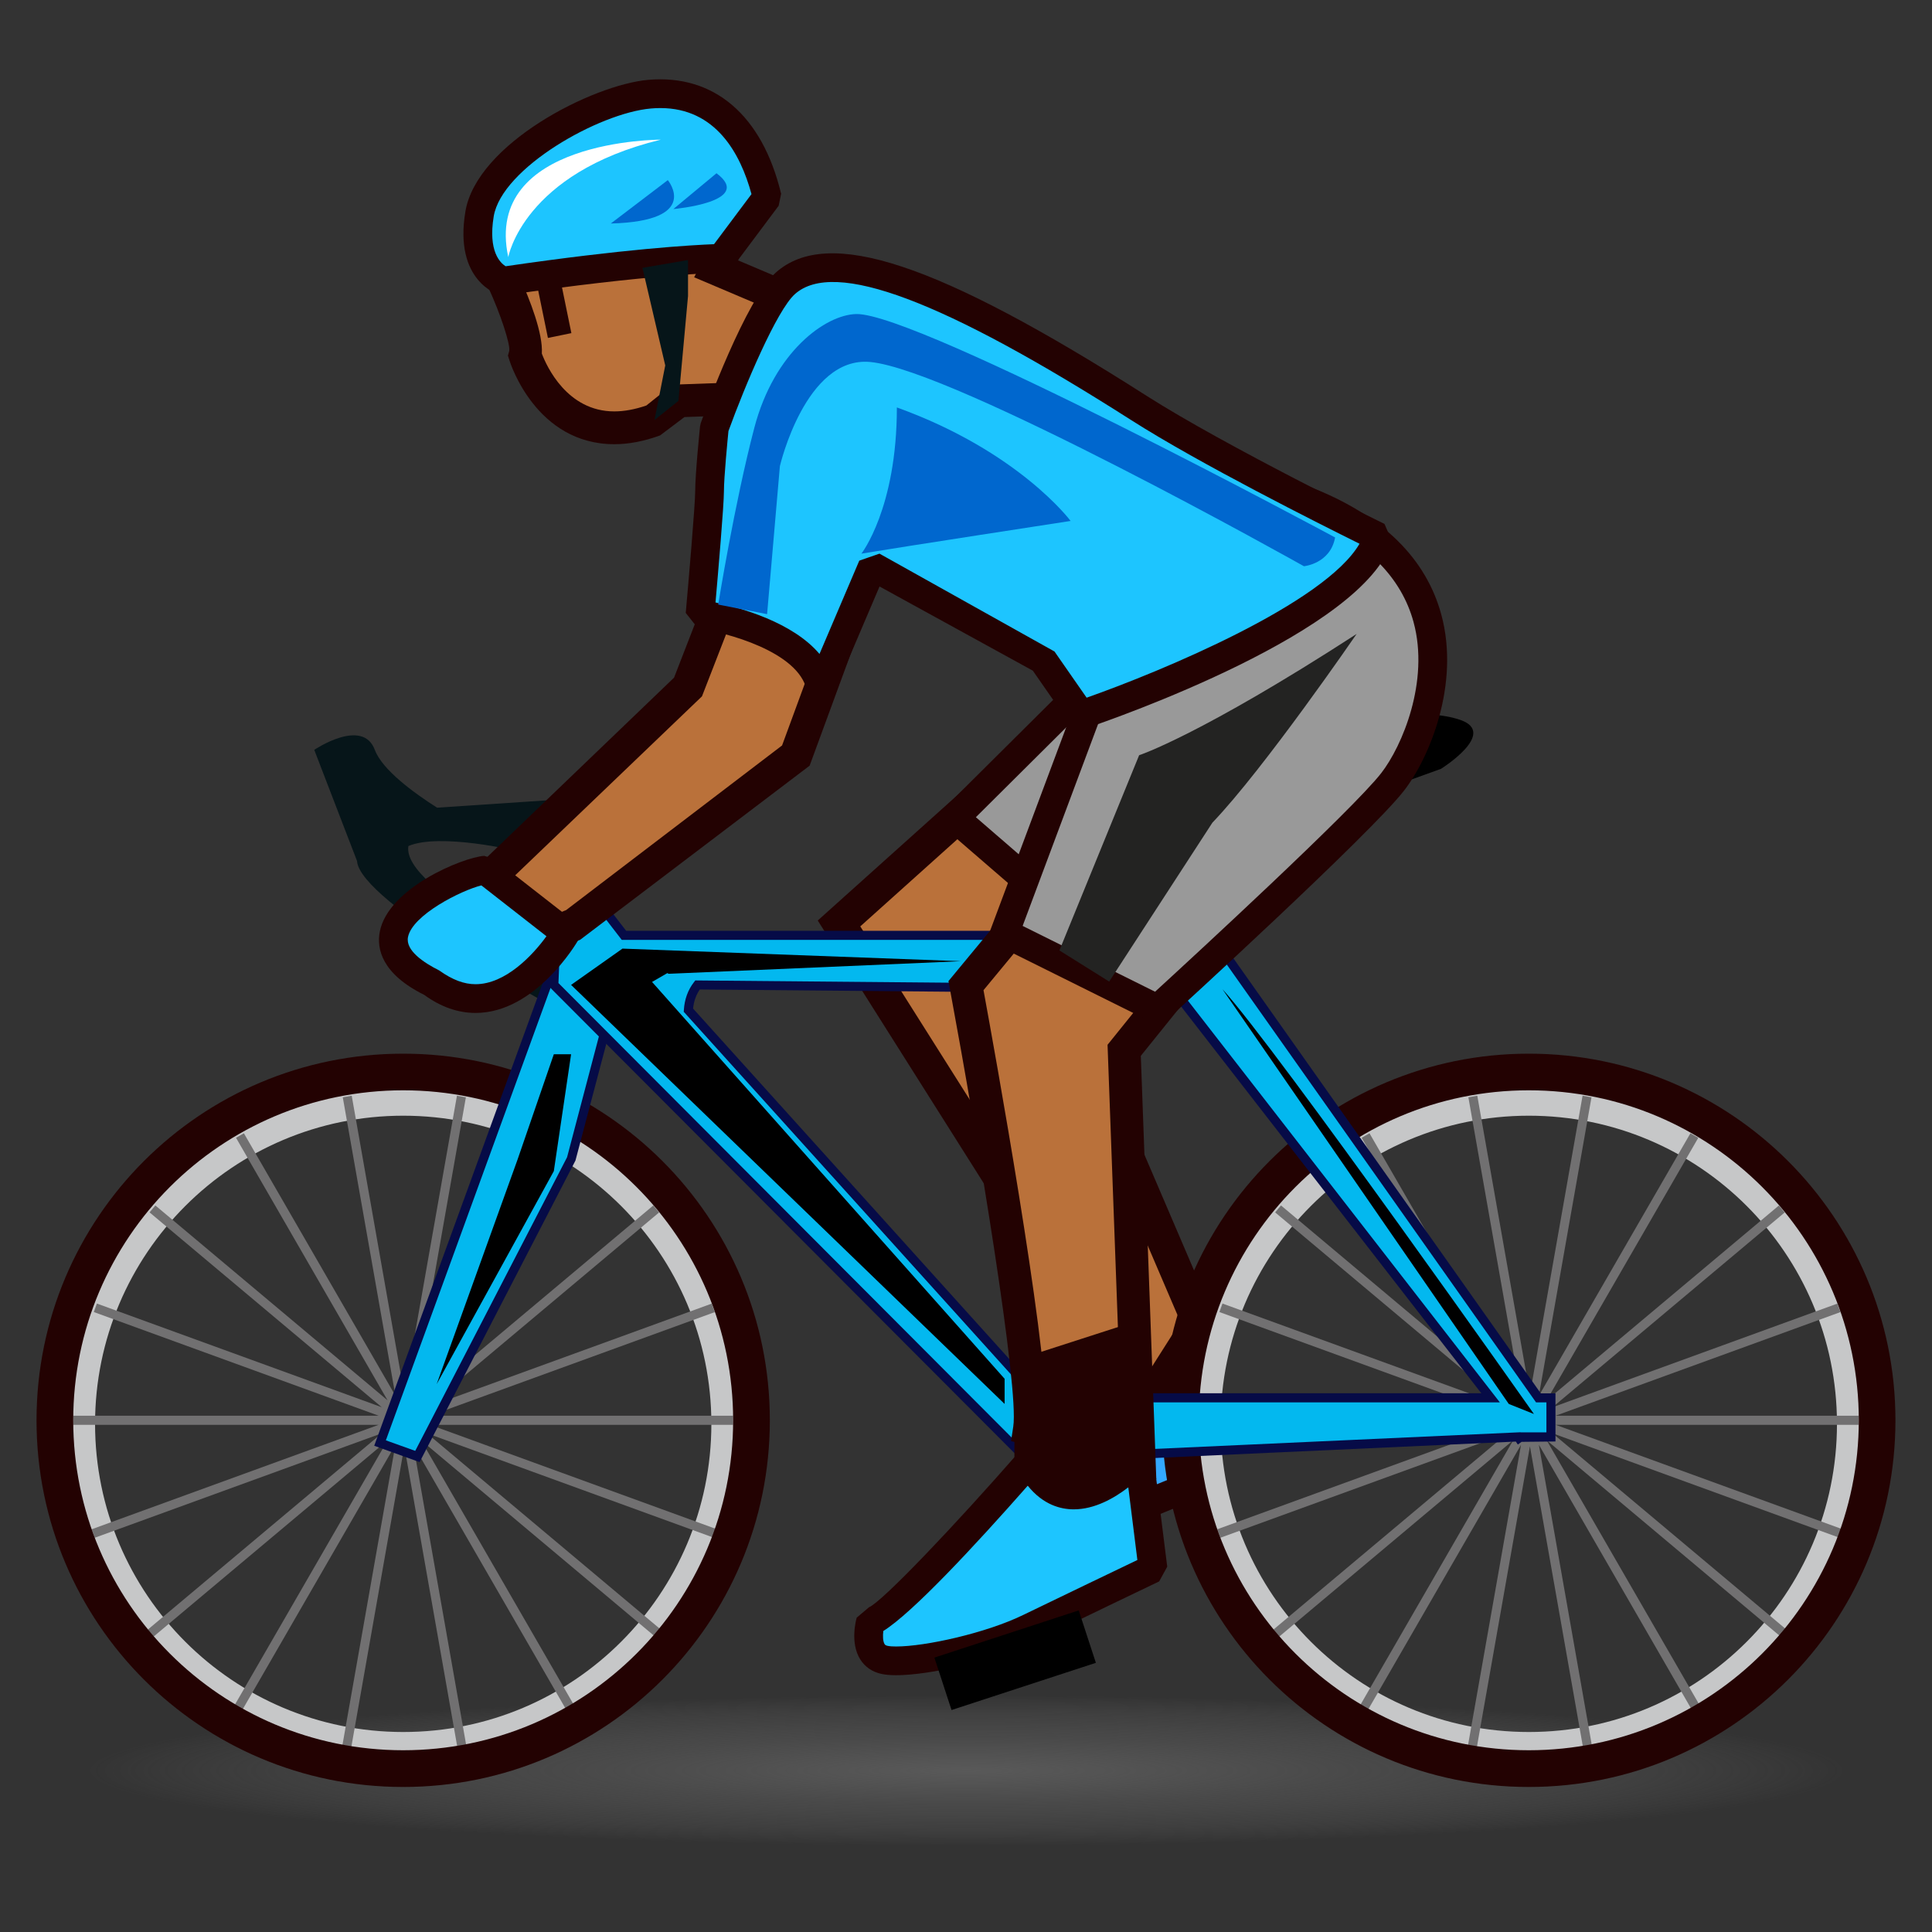 <?xml version="1.0" encoding="UTF-8"?>
<!-- Generated by phantom_svg. -->
<svg width="64px" height="64px" viewBox="0 0 64 64" preserveAspectRatio="none" xmlns="http://www.w3.org/2000/svg" xmlns:xlink="http://www.w3.org/1999/xlink" version="1.1">
  <rect x="0" y="0" width="64" height="64" fill="#333333" stroke="none"/>
  <g id="レイヤー_1">
  </g>
  <g id="_x30_1">
    <g id='_x31_f6b4_bicyclist_x28_br_x29_'>
      <path style='fill:#BA713A;' d='M16.678,9.311c0,0,0.874,1.905,0.715,2.461
			c0,0,1.032,3.334,4.287,2.143l0.794-0.635l2.223-0.08l1.667-3.175l-2.62-1.111
			c0,0,1.27-2.461-0.794-3.175S16.837,5.341,16.678,9.311z'/>
      <radialGradient id='SVGID_1_' cx='30.556' cy='58.785' r='27.66' gradientTransform='matrix(1.053 0 0 0.09 -0.159 53.363)' gradientUnits='userSpaceOnUse'>
        <stop offset='0' style='stop-color:#595959'/>
        <stop offset='0.447' style='stop-color:#5B5B5B;stop-opacity:0.553'/>
        <stop offset='0.696' style='stop-color:#636363;stop-opacity:0.304'/>
        <stop offset='0.895' style='stop-color:#717171;stop-opacity:0.105'/>
        <stop offset='1' style='stop-color:#7C7C7C;stop-opacity:0'/>
      </radialGradient>
      <ellipse style='fill:url(#SVGID_1_);' cx='32' cy='58.662' rx='30.479' ry='2.577'/>
      <path style='fill:#061519;' d='M17.125,28.187l1.793-1.729l-4.438,0.298
			c-0.775-0.493-1.817-1.254-2.064-1.916c-0.404-1.083-2.006,0-2.006,0
			l1.417,3.681c0.079,1.349,6.622,4.902,6.622,4.902l0.47-1.37
			c0,0-5.634-2.572-5.39-4.027C14.571,27.581,17.125,28.187,17.125,28.187z'/>
      <g>
        <polygon style='fill:#33A8FF;' points='40.055,48.976 36.508,50.425 39.715,43.675 			'/>
        <path style='fill:#230202;' d='M36.508,50.901c-0.128,0-0.254-0.052-0.346-0.149
				c-0.136-0.143-0.169-0.354-0.085-0.531l3.207-6.75
				c0.094-0.196,0.304-0.307,0.521-0.264c0.213,0.041,0.372,0.221,0.386,0.438
				l0.34,5.301c0.013,0.204-0.106,0.394-0.296,0.472L36.688,50.866
				C36.63,50.89,36.568,50.901,36.508,50.901z M39.357,45.538l-1.892,3.98
				l2.092-0.854L39.357,45.538z'/>
      </g>
      <polygon style='fill:#BA713A;' points='37.002,37.508 39.715,43.838 37.734,46.955 34.008,38.977 
					'/>
      <path style='fill:#230202;' d='M37.661,48.083l-4.371-9.359l3.986-1.955l3.051,7.119
			L37.661,48.083z M34.726,39.229l3.082,6.598l1.295-2.039l-2.375-5.541L34.726,39.229
			z'/>
      <g>
        <path style='fill:#C6C7C8;' d='M13.357,35.728c-6.333,0-11.467,5.134-11.467,11.468
				c0,6.332,5.134,11.466,11.467,11.466c6.333,0,11.467-5.134,11.467-11.466
				C24.824,40.861,19.689,35.728,13.357,35.728z M13.357,57.375
				c-5.637,0-10.208-4.569-10.208-10.209c0-5.636,4.571-10.207,10.208-10.207
				c5.638,0,10.208,4.571,10.208,10.207C23.565,52.806,18.995,57.375,13.357,57.375z'/>
        <g>
          <polygon style='fill:#717071;' points='15.15,57.876 13.394,47.912 11.637,57.876 
					11.341,57.823 13.098,47.86 8.04,56.622 7.78,56.472 12.839,47.711 
					5.088,54.214 4.896,53.983 12.646,47.48 3.139,50.94 3.037,50.659 
					12.543,47.199 2.426,47.199 2.426,46.898 12.545,46.898 3.108,43.463 
					3.21,43.182 12.646,46.616 4.955,40.162 5.147,39.932 12.838,46.387 
					7.819,37.691 8.079,37.541 13.099,46.236 11.355,36.35 11.651,36.297 
					13.394,46.185 15.137,36.297 15.433,36.35 13.689,46.237 18.709,37.542 
					18.969,37.692 13.949,46.387 21.64,39.934 21.833,40.164 14.142,46.617 
					23.576,43.184 23.679,43.465 14.245,46.898 24.284,46.898 24.284,47.199 
					14.247,47.199 23.751,50.659 23.649,50.94 14.142,47.479 21.892,53.983 
					21.699,54.214 13.949,47.71 19.007,56.472 18.748,56.622 13.689,47.86 
					15.446,57.823 				'/>
          <path style='fill:#230202;' d='M13.356,34.904c-6.708,0-12.146,5.438-12.146,12.146
					c0,6.708,5.438,12.146,12.146,12.146c6.708,0,12.146-5.438,12.146-12.146
					C25.503,40.343,20.064,34.904,13.356,34.904z M13.356,57.979
					c-6.037,0-10.93-4.894-10.93-10.93c0-6.037,4.894-10.931,10.93-10.931
					c6.037,0,10.93,4.894,10.93,10.931C24.287,53.086,19.394,57.979,13.356,57.979z'/>
        </g>
      </g>
      <g>
        <path style='fill:#C6C7C8;' d='M50.645,35.728c-6.334,0-11.469,5.134-11.469,11.468
				c0,6.332,5.135,11.466,11.469,11.466c6.332,0,11.467-5.134,11.467-11.466
				C62.111,40.861,56.977,35.728,50.645,35.728z M50.645,57.375
				c-5.639,0-10.209-4.569-10.209-10.209c0-5.636,4.57-10.207,10.209-10.207
				c5.637,0,10.207,4.571,10.207,10.207C60.852,52.806,56.281,57.375,50.645,57.375z'/>
        <g>
          <polygon style='fill:#717071;' points='52.438,57.876 50.681,47.911 48.923,57.876 
					48.628,57.823 50.385,47.862 45.327,56.622 45.067,56.472 50.126,47.71 
					42.376,54.214 42.183,53.983 49.934,47.48 40.427,50.94 40.323,50.659 
					49.83,47.199 39.713,47.199 39.713,46.898 49.832,46.898 40.394,43.463 
					40.497,43.182 49.933,46.616 42.241,40.162 42.435,39.932 50.126,46.387 
					45.106,37.691 45.366,37.541 50.385,46.235 48.642,36.35 48.937,36.297 
					50.681,46.185 52.425,36.297 52.72,36.35 50.976,46.239 55.997,37.542 
					56.257,37.692 51.236,46.387 58.927,39.934 59.12,40.164 51.43,46.617 
					60.862,43.184 60.966,43.465 51.531,46.898 61.57,46.898 61.57,47.199 
					51.533,47.199 61.038,50.659 60.935,50.94 51.429,47.48 59.179,53.983 
					58.985,54.214 51.236,47.71 56.294,56.472 56.034,56.622 50.977,47.859 
					52.733,57.823 				'/>
          <path style='fill:#230202;' d='M50.643,34.904c-6.707,0-12.145,5.438-12.145,12.146
					c0,6.708,5.438,12.146,12.145,12.146c6.709,0,12.146-5.438,12.146-12.146
					C62.789,40.343,57.352,34.904,50.643,34.904z M50.643,57.979
					c-6.035,0-10.93-4.894-10.93-10.93c0-6.037,4.895-10.931,10.93-10.931
					c6.037,0,10.932,4.894,10.932,10.931C61.574,53.086,56.68,57.979,50.643,57.979z'/>
        </g>
      </g>
      <path style='fill:#230202;' d='M20.349,14.715L20.349,14.715
			c-2.584,0-3.44-2.669-3.475-2.783l-0.048-0.154l0.044-0.155
			c0.034-0.231-0.286-1.212-0.687-2.085l-0.054-0.118l0.005-0.13
			c0.17-4.275,4.437-4.949,6.993-4.064c0.672,0.233,1.15,0.662,1.382,1.242
			c0.307,0.768,0.126,1.617-0.058,2.157l2.667,1.131L25.031,13.732l-2.358,0.084
			l-0.807,0.608C21.34,14.617,20.83,14.715,20.349,14.715z M17.949,11.714
			c0.159,0.419,0.838,1.914,2.4,1.914l0,0c0.329,0,0.687-0.066,1.062-0.195
			l0.863-0.69l2.088-0.075l1.246-2.374l-2.613-1.109l0.265-0.521
			C23.41,8.372,23.745,7.476,23.5,6.868c-0.115-0.285-0.353-0.486-0.728-0.616
			c-0.507-0.176-1.123-0.272-1.733-0.272c-1.092,0-3.625,0.317-3.812,3.227
			C17.549,9.923,17.992,11.045,17.949,11.714z'/>
      <g>
        <polygon style='fill:#03B8EF;' points='12.59,47.803 13.828,48.248 18.918,38.405 
				20.234,33.424 18.74,30.907 			'/>
        <path style='fill:#060B47;' d='M13.9,48.434l-1.503-0.541l0.051-0.142l6.259-17.192
				l1.688,2.843l-1.332,5.042L13.9,48.434z M12.782,47.713L13.755,48.062l5.03-9.727
				l1.288-4.89l-1.3-2.19L12.782,47.713z'/>
      </g>
      <path style='fill:#BA713A;' d='M32.397,26.458l-4.604,4.133l5.182,8.204l1.129-2.572
			C34.104,36.223,37.318,28.602,32.397,26.458z'/>
      <path d='M45.025,23.849c0,0,2.1-0.437,3.352,0
			c1.254,0.436-0.643,1.62-0.643,1.62l-5.012,1.807L45.025,23.849z'/>
      <path style='fill:#230202;' d='M33.062,39.949l-5.973-9.456l5.206-4.673l0.32,0.14
			c4.283,1.865,3.174,7.667,1.991,10.474L33.062,39.949z M28.498,30.688
			l4.391,6.952l0.717-1.637c0.026-0.062,2.804-6.801-1.117-8.898L28.498,30.688z'/>
      <rect x='17.949' y='9.311' transform='matrix(0.98 -0.201 0.201 0.98 -1.678 3.888)' style='fill:#230202;' width='0.793' height='1.826'/>
      <g>
        <path style='fill:#03B8EF;' d='M50.961,46.305L40.338,31.266l-0.176,0.124v-0.407H20.669
				l-1.349-1.747l-0.873,1.032l-0.102,2.356l14.933,14.974l2.135,2.141l1.094-1.089
				l-0.48-0.402l14.264-0.649l0.027,0.04L50.375,47.599h1.002v-1.294H50.961z
				 M34.391,46.305L22.804,33.463c0.021-0.346,0.134-0.619,0.302-0.835
				l15.765,0.142l10.506,13.536H34.391z'/>
        <path style='fill:#060B47;' d='M35.414,49.951l-2.241-2.247L18.193,32.684l0.107-2.473
				l1.025-1.213l1.417,1.836H40.312v0.267l0.062-0.043l0.086,0.123l10.579,14.975
				h0.488v1.595l-1.122,0.012l-0.125,0.089l-0.066-0.098l-13.795,0.628l0.312,0.261
				L35.414,49.951z M18.499,32.565l16.915,16.962l0.871-0.867l-0.649-0.544
				l14.732-0.671L50.375,47.448h0.852v-0.993h-0.344l-0.044-0.063L40.302,31.475
				l-0.29,0.205v-0.546H20.596l-1.28-1.658l-0.72,0.851L18.499,32.565z
				 M49.684,46.455h-15.359L22.65,33.517l0.004-0.063
				c0.022-0.352,0.134-0.66,0.333-0.917l0.045-0.059l0.075,0.001l15.837,0.142
				l0.044,0.058L49.684,46.455z M34.457,46.154h14.613L38.797,32.918l-15.615-0.14
				c-0.125,0.181-0.199,0.394-0.223,0.632L34.457,46.154z'/>
      </g>
      <g>
        <path style='fill:#1DC5FF;' d='M16.678,9.311c0,0-1.11-0.317-0.793-2.223
				c0.317-1.905,3.811-3.811,5.636-3.969s3.283,0.886,3.89,3.413l-1.515,2.025
				C23.896,8.557,21.521,8.596,16.678,9.311z'/>
        <path style='fill:#230202;' d='M16.748,9.782l-0.2-0.013
				c-0.062-0.018-1.515-0.46-1.132-2.759c0.375-2.25,4.211-4.205,6.065-4.366
				c2.176-0.186,3.768,1.171,4.395,3.776l-0.082,0.396l-1.515,2.025l-0.373,0.191
				C23.88,9.033,21.494,9.082,16.748,9.782z M21.875,3.58
				c-0.103,0-0.207,0.004-0.312,0.014c-1.719,0.149-4.94,1.971-5.208,3.573
				c-0.192,1.158,0.218,1.543,0.394,1.653c3.933-0.576,6.2-0.704,6.904-0.731
				l1.241-1.659C24.527,5.081,23.708,3.58,21.875,3.58z'/>
      </g>
      <path style='fill:#BA713A;' d='M35.414,28.522L32,32.651c0,0,2.381,12.861,2.104,14.686
			l3.631,0.952l-0.494-13.496l2.814-3.493L35.414,28.522z'/>
      <path style='fill:#230202;' d='M38.304,49l-4.811-1.262l0.073-0.483
			c0.193-1.272-1.15-9.371-2.101-14.505l-0.046-0.25l3.874-4.684l5.577,3.339
			l-3.079,3.821L38.304,49z M34.666,46.923l2.499,0.655l-0.476-12.968l2.55-3.165
			l-3.704-2.218l-2.955,3.574C32.946,34.792,34.647,44.191,34.666,46.923z'/>
      <g>
        <polygon style='fill:#999999;' points='37.002,21.752 31.627,27.096 34.104,29.236 			'/>
        <path style='fill:#230202;' d='M34.304,30.039l-3.377-2.918l7.329-7.286L34.304,30.039z
				 M32.327,27.071l1.576,1.363l1.845-4.764L32.327,27.071z'/>
      </g>
      <g>
        <path style='fill:#999999;' d='M36.605,22.012l-3.326,8.895l5.064,2.517
				c0,0,6.676-6.093,7.787-7.521c1.111-1.429,3.369-6.827-2.811-9.29
				L36.605,22.012z'/>
        <path style='fill:#230202;' d='M38.424,33.995l-5.741-2.853l3.522-9.419l7.033-5.656
				l0.259,0.103c2.314,0.922,3.743,2.332,4.248,4.188
				c0.627,2.308-0.396,4.755-1.238,5.837c-1.123,1.444-7.568,7.331-7.842,7.581
				L38.424,33.995z M33.876,30.672l4.387,2.18c1.203-1.103,6.536-6.013,7.492-7.242
				c0.696-0.896,1.603-3.045,1.071-5.002c-0.404-1.485-1.557-2.644-3.427-3.447
				l-6.394,5.141L33.876,30.672z'/>
      </g>
      <path style='fill:#BA713A;' d='M24.221,19.075l-1.429,3.683l-6.389,6.122
			c0,0-1.023,0.672-1.738,1.545c-0.714,0.873,0,1,1.221,1.814
			c0.794-0.714,3.138-1.612,3.138-1.612l7.341-5.597l1.429-3.89L24.221,19.075z'/>
      <path style='fill:#230202;' d='M15.935,32.924l-0.351-0.234
			c-0.225-0.15-0.433-0.276-0.616-0.388c-0.576-0.349-1.03-0.625-1.118-1.14
			c-0.076-0.446,0.188-0.832,0.394-1.083c0.759-0.927,1.816-1.625,1.86-1.655
			l6.225-5.976l1.615-4.162l4.517,2.61l-1.641,4.468l-7.602,5.768
			c-0.626,0.24-2.379,0.979-2.969,1.509L15.935,32.924z M24.498,19.863l-1.244,3.204
			l-6.476,6.205c-0.087,0.068-1.042,0.701-1.694,1.497
			c-0.145,0.177-0.162,0.249-0.163,0.252c0.042,0.008,0.357,0.2,0.61,0.354
			c0.102,0.062,0.21,0.128,0.325,0.2c0.913-0.634,2.494-1.269,2.898-1.427
			l7.153-5.454l1.217-3.312L24.498,19.863z'/>
      <g>
        <path style='fill:#230202;' d='M34.104,45.432l3.377-1.091l0.254,5.694
				c0,0-1.486,1.826-2.598,0.795c-1.113-1.032-1.033-1.344-1.033-1.344V45.432z'/>
        <path style='fill:#230202;' d='M35.905,51.646c-0.414,0-0.787-0.151-1.108-0.449
				c-1.069-0.991-1.221-1.472-1.193-1.747v-4.382l4.348-1.404l0.291,6.54
				l-0.12,0.147C38.015,50.483,37.035,51.646,35.905,51.646z M34.604,49.46
				c0.034,0.077,0.195,0.375,0.873,1.004c0.535,0.497,1.376-0.213,1.749-0.608
				l-0.216-4.837l-2.406,0.777V49.46z'/>
      </g>
      <g>
        <path style='fill:#1DC5FF;' d='M34.104,48.426c0,0-4.552,5.213-5.266,5.292
				c0,0-0.318,1.111,0.477,1.271c0.794,0.159,3.321-0.348,4.79-1.062
				c1.469-0.714,4.09-1.969,4.09-1.969l-0.459-3.668
				C37.734,48.289,35.414,50.967,34.104,48.426z'/>
        <path style='fill:#230202;' d='M29.687,55.494c-0.185,0-0.343-0.014-0.467-0.039
				c-0.318-0.063-0.572-0.236-0.732-0.499c-0.331-0.544-0.132-1.286-0.109-1.369
				l0.406-0.343c0.447-0.188,2.888-2.76,4.96-5.132l0.781,0.095
				c0.433,0.837,0.894,0.837,1.045,0.837c0.716,0,1.545-0.771,1.804-1.067
				l0.832,0.253l0.459,3.668l-0.267,0.489c-0.001,0-2.62,1.254-4.088,1.968
				C32.932,55.025,30.767,55.494,29.687,55.494z M29.261,54.029
				c-0.019,0.16-0.015,0.341,0.041,0.432c0.011,0.018,0.028,0.045,0.105,0.061
				c0.074,0.015,0.169,0.02,0.279,0.02c0.974,0,2.981-0.446,4.208-1.044
				c1.163-0.564,3.047-1.468,3.783-1.821l-0.301-2.407
				c-0.467,0.36-1.113,0.729-1.806,0.729c-0.436,0-1.016-0.15-1.525-0.783
				C32.271,51.229,30.23,53.423,29.261,54.029z'/>
      </g>
      <g>
        <path style='fill:#1DC5FF;' d='M23.665,14.171c0,0-0.159,1.549-0.159,2.104
				s-0.315,4.069-0.315,4.069s3.604,0.524,4.001,2.429l1.712-4.017l5.637,3.096
				l1.27,1.826c0,0,8.972-3.036,9.845-5.894c0,0-5.245-2.56-7.921-4.267
				C30.824,9.109,27.448,8.114,26.019,9.384
				C25.09,10.21,23.665,14.171,23.665,14.171z'/>
        <path style='fill:#230202;' d='M35.963,24.13l-0.543-0.179l-1.206-1.734l-5.078-2.789
				l-1.506,3.533l-0.904-0.089c-0.27-1.295-2.693-1.923-3.604-2.055l-0.406-0.514
				c0.087-0.972,0.313-3.589,0.313-4.027c0-0.573,0.154-2.089,0.161-2.153
				l0.025-0.113c0.15-0.417,1.495-4.101,2.486-4.982
				c1.725-1.534,5.344-0.342,12.288,4.088c2.623,1.673,7.821,4.215,7.874,4.24
				l0.246,0.567C45.193,20.929,36.905,23.812,35.963,24.13z M29.134,18.34
				l5.798,3.242l1.064,1.53c2.486-0.877,7.892-3.123,9.04-5.1
				c-1.295-0.641-5.296-2.648-7.558-4.092c-6.235-3.977-9.84-5.34-11.144-4.179
				c-0.603,0.536-1.661,3.043-2.203,4.538c-0.028,0.284-0.15,1.532-0.15,1.998
				c0,0.456-0.194,2.716-0.279,3.68c0.819,0.174,2.553,0.651,3.445,1.706
				l1.318-3.091L29.134,18.34z'/>
      </g>
      <path style='fill:#0067CE;' d='M25.411,20.345l0.424-4.905c0,0,0.849-3.647,2.99-3.449
			c2.779,0.256,14.369,6.766,14.369,6.766s0.873-0.08,1.033-0.953
			c0,0-13.814-7.442-15.861-7.401c-1.02,0.021-2.717,1.246-3.378,3.768
			c-0.661,2.522-1.196,5.856-1.196,5.856L25.411,20.345z'/>
      <path style='fill:#0067CE;' d='M28.535,18.34c0,0,1.175-1.499,1.175-4.843
			c4.048,1.459,5.755,3.76,5.755,3.76S29.709,18.142,28.535,18.34z'/>
      <path style='fill:#232322;' d='M35.094,31.484l2.641-6.466c0,0,2.02-0.659,7.205-4.018
			c0,0-3.064,4.465-4.777,6.251l-3.42,5.265L35.094,31.484z'/>
      <path style='fill:#0067CE;' d='M20.234,7.404l1.888-1.437
			C22.122,5.967,23.251,7.325,20.234,7.404z'/>
      <path style='fill:#0067CE;' d='M23.735,5.739L22.306,6.925
			C22.306,6.925,25.006,6.691,23.735,5.739z'/>
      <path style='fill:#FFFFFF;' d='M16.837,8.517c0,0,0.494-2.779,5.05-3.89
			C21.887,4.626,15.993,4.617,16.837,8.517z'/>
      <polygon style='fill:#061519;' points='22.792,8.614 22.792,9.804 22.474,13.28 21.68,13.915 
			22.037,12.105 21.282,8.873 		'/>
      <rect x='31.074' y='54.075' transform='matrix(0.951 -0.311 0.311 0.951 -15.416 13.149)' width='5.028' height='1.826'/>
      <polygon points='21.6,32.528 22.107,32.235 22.149,32.258 31.83,31.841 20.62,31.424 
			18.918,32.626 33.279,46.507 33.279,45.674 		'/>
      <path d='M40.496,32.769l9.484,13.738l0.834,0.334
			C50.814,46.841,42.26,34.697,40.496,32.769z'/>
      <polygon points='14.465,45.852 17.147,38.405 18.346,34.924 18.918,34.924 
			18.346,38.795 		'/>
      <g>
        <path style='fill:#1DC5FF;' d='M16.074,28.826l2.666,2.082c0,0-1.985,3.434-4.404,1.666
				C10.902,30.854,15.23,28.892,16.074,28.826z'/>
        <path style='fill:#230202;' d='M15.754,33.555c-0.585,0-1.156-0.201-1.699-0.597
				c-1.407-0.697-1.585-1.529-1.474-2.097c0.282-1.442,2.73-2.453,3.456-2.51
				l0.331,0.099l2.666,2.082l0.119,0.614
				C19.096,31.244,17.736,33.555,15.754,33.555z M15.946,29.33
				c-0.671,0.167-2.287,0.979-2.431,1.713c-0.086,0.441,0.515,0.844,1.034,1.104
				c0.444,0.316,0.826,0.456,1.205,0.456c0.988,0,1.89-0.955,2.348-1.589
				L15.946,29.33z'/>
      </g>
    </g>
  </g>
</svg>